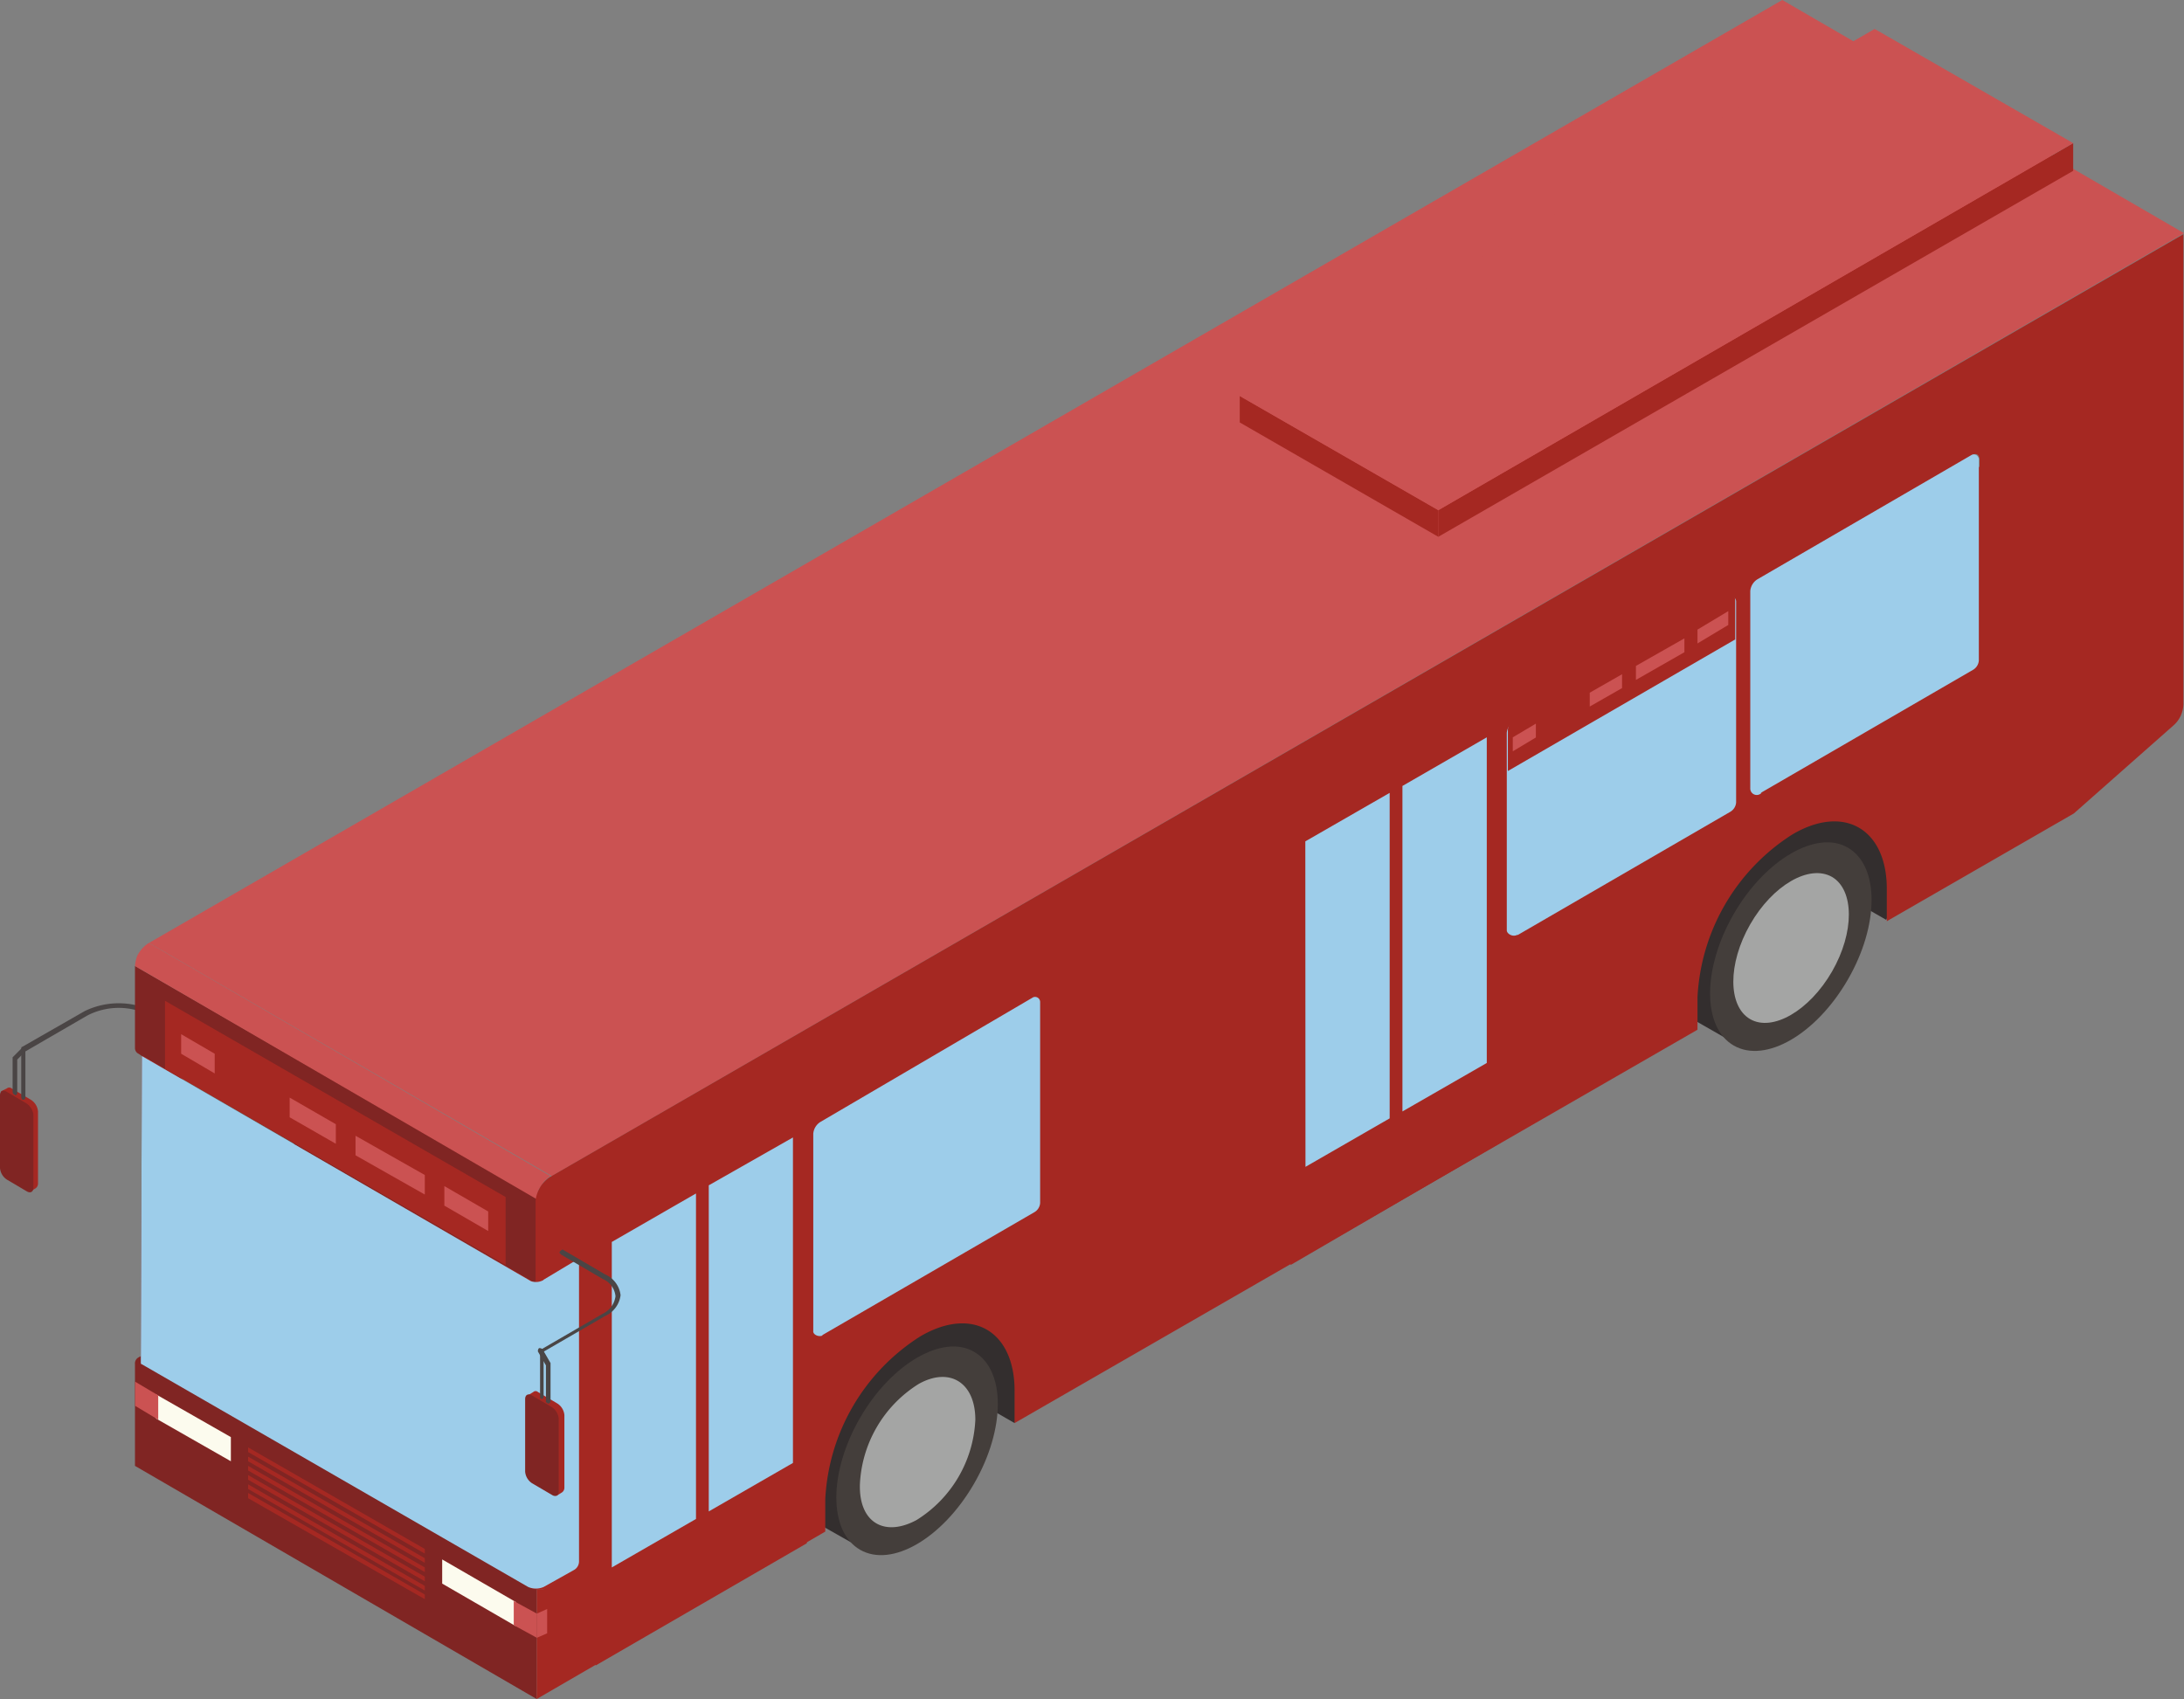 <svg id="Capa_1" data-name="Capa 1" xmlns="http://www.w3.org/2000/svg" viewBox="0 0 141.9 110.4"><rect x="0" y="0" width="141.9" height="110.4" fill="#808080" stroke="none"/><defs><style>.cls-1{fill:#a52822;}.cls-2{fill:#802523;}.cls-3{fill:#4a4545;}.cls-4{fill:#332e2e;}.cls-5{fill:#443e3b;}.cls-6{fill:#a4a5a4;}.cls-7{fill:#cb5252;}.cls-8{fill:#9dcdea;}.cls-9{fill:#fcfbee;}</style></defs><path class="cls-1" d="M18.16,92.81a.24.24,0,0,1,.3,0l1.27.75a1,1,0,0,1,.45.75V99a.38.38,0,0,1-.15.3l-.37.22L17.78,93Z" transform="translate(-17.71 -22.09)"/><path class="cls-2" d="M17.71,93.26c0-.3.22-.37.45-.22l1.27.75a1,1,0,0,1,.45.75v4.72c0,.3-.22.38-.45.23l-1.27-.75a1,1,0,0,1-.45-.75Z" transform="translate(-17.71 -22.09)"/><path class="cls-3" d="M19.21,93.56a.16.16,0,0,0,.15-.15v-3l4-2.32a4.44,4.44,0,0,1,4.13,0l2.7,1.57c.07.08.15,0,.22-.07s0-.15-.07-.23l-2.7-1.57a5.07,5.07,0,0,0-4.43,0l-4.05,2.32c-.07,0-.07.08-.07.15v3.08c0,.15.07.22.15.22" transform="translate(-17.71 -22.09)"/><path class="cls-3" d="M18.68,93.26a.15.15,0,0,0,.15-.15V90.94l.45-.45a.16.16,0,1,0-.22-.23l-.45.45-.08.08V93c0,.15.08.22.15.22" transform="translate(-17.71 -22.09)"/><polygon class="cls-4" points="61.95 81.3 68.33 83.25 67.8 88.65 65.92 92.47 54.08 85.65 61.95 81.3"/><polygon class="cls-4" points="118.65 48.67 124.95 50.55 124.42 55.95 122.55 59.77 110.7 52.95 118.65 48.67"/><path class="cls-4" d="M74,108.41a3.84,3.84,0,0,1,3.75-.37l3.3,1.87-7.43,12.75-3.3-1.87a3.75,3.75,0,0,1-1.5-3.38c-.07-3.22,2.33-7.27,5.18-9" transform="translate(-17.71 -22.09)"/><path class="cls-5" d="M81,109.93c-2-1.18-5.36.74-7.41,4.29s-2.06,7.38,0,8.57,5.36-.75,7.41-4.3,2.06-7.38,0-8.56" transform="translate(-17.71 -22.09)"/><path class="cls-6" d="M77.26,120.86a8.1,8.1,0,0,0,3.82-6.52c0-2.4-1.65-3.45-3.67-2.33a8.13,8.13,0,0,0-3.83,6.53c-.07,2.47,1.58,3.45,3.68,2.32" transform="translate(-17.71 -22.09)"/><path class="cls-4" d="M130.81,75.64a3.85,3.85,0,0,1,3.75-.38l3.3,1.88-7.43,12.75L127.13,88a3.72,3.72,0,0,1-1.5-3.37,11.14,11.14,0,0,1,5.18-9" transform="translate(-17.71 -22.09)"/><path class="cls-5" d="M137.77,77.17c-2-1.18-5.36.75-7.41,4.3s-2.06,7.38,0,8.56,5.36-.74,7.41-4.29,2.06-7.38,0-8.57" transform="translate(-17.71 -22.09)"/><path class="cls-6" d="M136.74,79.07c-1.48-.84-3.86.54-5.32,3.09s-1.45,5.31,0,6.15,3.85-.54,5.32-3.09,1.45-5.3,0-6.15" transform="translate(-17.71 -22.09)"/><path class="cls-2" d="M29.48,92.14l7.35,4.27-6.67,3.83a.48.48,0,0,1-.68-.38Zm-3,25.2,26.1,15.15v-7.13a1.33,1.33,0,0,0,.53-.15l2-1.12a.58.58,0,0,0,.3-.53V104l-.08-.08L53,105.26a.76.76,0,0,1-.37.08v-5.4L26.48,84.86v5.33a.4.4,0,0,0,.23.37l.22.15-.07,19.5-.15.08a.45.45,0,0,0-.23.45Z" transform="translate(-17.71 -22.09)"/><path class="cls-1" d="M26.93,110.21,27,90.71l2.55,1.5v7.73a.42.42,0,0,0,.67.37l6.68-3.82,15.37,8.85a1,1,0,0,0,.45.07.62.62,0,0,0,.38-.07L55.36,104a.07.07,0,0,1,.07.07v19.58a.62.62,0,0,1-.3.52l-2,1.13a.28.28,0,0,1-.22.07h-.3a1.33,1.33,0,0,1-.53-.15L27,110.74c-.08,0-.08-.08-.08-.15Z" transform="translate(-17.71 -22.09)"/><polygon class="cls-7" points="141.9 15.15 115.8 0 9.68 61.27 35.85 76.42 141.9 15.15"/><path class="cls-7" d="M26.63,84.19a2.12,2.12,0,0,1,.75-.83l26.1,15.15a1.76,1.76,0,0,0-.37.3c-.15.15-.23.38-.38.53a2.31,2.31,0,0,0-.15.67L26.48,84.86a2.31,2.31,0,0,1,.15-.67" transform="translate(-17.71 -22.09)"/><path class="cls-1" d="M145.43,51.94l.45-.3c.23-.15.45,0,.45.3v.52Zm1.88-.68a.82.82,0,0,1,.45-.75l9.07-5.25c.23-.15.45,13.43.45,13.43l-9.9-5.7V51.26Zm-94.73,74.1v7.13l18.75-10.88v-2.1a13.32,13.32,0,0,1,6.15-10.57c3.38-2,6.15-.38,6.15,3.52v2.1L128,89v-2.1a13.34,13.34,0,0,1,6.15-10.58c3.37-2,6.15-.37,6.15,3.53v2.1l12.15-7,6.45-5.7a1.89,1.89,0,0,0,.67-1.5V37.31L53.41,98.59a2.12,2.12,0,0,0-.9,1.5v5.4c.15,0,.3,0,.37-.08l2.25-1.35a.08.08,0,0,1,.08.08v19.57a.64.64,0,0,1-.3.53L53,125.36Z" transform="translate(-17.71 -22.09)"/><polygon class="cls-1" points="93.45 33.15 134.7 9.3 134.7 11.1 93.45 34.88 93.45 33.15"/><polygon class="cls-1" points="80.55 27.45 93.45 34.88 93.45 33.15 80.55 25.73 80.55 27.45"/><polygon class="cls-7" points="93.45 33.15 134.7 9.3 121.8 1.88 80.55 25.73 93.45 33.15"/><path class="cls-1" d="M145.43,51.94l.45-.3c.23-.15.45,0,.45.3v.52Zm-87.52,48.3v17.47L158.63,59.59V42Z" transform="translate(-17.71 -22.09)"/><polygon class="cls-1" points="38.7 108.22 52.42 100.28 52.42 71.1 38.7 78.97 38.7 108.22"/><polygon class="cls-1" points="83.85 82.2 97.5 74.25 97.5 45 83.85 52.95 83.85 82.2"/><path class="cls-8" d="M53,105.26l2.25-1.35a.08.08,0,0,1,.08.08v19.57a.64.64,0,0,1-.3.53l-2,1.12a1.28,1.28,0,0,1-1,0L26.93,110.74c-.07,0-.07-.08-.07-.15l.07-19.88,25.28,14.63a1,1,0,0,0,.82-.08" transform="translate(-17.71 -22.09)"/><path class="cls-8" d="M116.33,82.84l13.8-8a.77.77,0,0,0,.38-.6V61.16a.34.34,0,0,0-.45-.3l-14,8.1a1,1,0,0,0-.45.75V82.54c0,.22.37.45.67.3m15.83-9.23,13.8-8a.76.76,0,0,0,.37-.6V51.94a.33.33,0,0,0-.45-.3l-13.95,8.1a1,1,0,0,0-.45.75V73.31A.42.42,0,0,0,132.16,73.61Zm-61,35.25,13.8-8a.75.75,0,0,0,.38-.6V87.19a.33.33,0,0,0-.45-.3L71,95a1,1,0,0,0-.45.75v12.82C70.51,108.79,70.88,109,71.18,108.86ZM57.46,123.94l5.47-3.15V99.64l-5.47,3.15Zm6.3-24.83L69.23,96v21.15l-5.47,3.15Zm38.77-1.2L108,94.76V73.61l-5.48,3.15Zm6.3-24.75L114.31,70V91.16l-5.48,3.15Z" transform="translate(-17.71 -22.09)"/><path class="cls-1" d="M52.36,112.54a.22.22,0,0,1,.3,0l1.27.75a1,1,0,0,1,.45.75v4.72a.37.37,0,0,1-.15.3l-.37.23L52,112.76Z" transform="translate(-17.71 -22.09)"/><path class="cls-2" d="M51.83,113c0-.3.23-.38.45-.23l1.28.75a1,1,0,0,1,.45.75V119c0,.3-.23.37-.45.22l-1.28-.75a1,1,0,0,1-.45-.75Z" transform="translate(-17.71 -22.09)"/><path class="cls-3" d="M52.88,113a.16.16,0,0,0,.15-.15v-2.93l4-2.32a1.71,1.71,0,0,0,1-1.35,1.68,1.68,0,0,0-1-1.35l-2.7-1.58c-.08-.07-.15,0-.23.08s0,.15.08.22l2.7,1.58a1.35,1.35,0,0,1,.82,1.12,1.46,1.46,0,0,1-.82,1.13l-4,2.32c-.08,0-.08.08-.08.15v3a.28.28,0,0,0,.15.08" transform="translate(-17.71 -22.09)"/><path class="cls-3" d="M53.33,113.29a.16.16,0,0,0,.15-.15v-2.48l-.52-.9a.3.3,0,0,0-.23-.07.28.28,0,0,0-.07.22l.52.9v2.4c.08,0,.08.08.15.08" transform="translate(-17.71 -22.09)"/><polygon class="cls-9" points="28.73 102.9 33.52 105.67 33.52 104.1 28.73 101.33 28.73 102.9"/><polygon class="cls-7" points="33.38 105.6 34.88 106.42 34.88 104.85 33.38 104.03 33.38 105.6"/><polygon class="cls-7" points="35.55 106.13 34.88 106.42 34.88 104.85 35.55 104.55 35.55 106.13"/><polygon class="cls-9" points="15 94.95 10.13 92.17 10.13 90.6 15 93.38 15 94.95"/><polygon class="cls-7" points="10.28 92.25 8.78 91.35 8.78 89.78 10.28 90.67 10.28 92.25"/><path class="cls-1" d="M33.83,119.44,45.31,126v-.3l-11.48-6.6Zm0-.6,11.48,6.6v-.3l-11.48-6.6Zm0-.6,11.48,6.6v-.3l-11.48-6.6Zm0-.6,11.48,6.6v-.3l-11.48-6.6Zm0-.6,11.48,6.6v-.3l-11.48-6.6Zm0-.9,11.48,6.6v.3l-11.48-6.6Z" transform="translate(-17.71 -22.09)"/><polygon class="cls-1" points="10.72 69.45 32.85 82.2 32.85 77.78 10.72 65.03 10.72 69.45"/><path class="cls-7" d="M29.48,90.56l2.18,1.28V90.56l-2.18-1.27Zm7.05,4.13,3,1.72V95.14l-3-1.73Zm4.28,2.47,4.5,2.55V98.44l-4.5-2.55Zm5.77,2,2.85,1.65v1.27l-2.85-1.65Z" transform="translate(-17.71 -22.09)"/><path class="cls-1" d="M156.23,67.24l1-.6a.63.63,0,0,0,.3-.45V66c0-.15-.15-.23-.3-.08l-1,.6a.63.63,0,0,0-.3.45v.15c0,.08.15.15.3.08M84.31,108.49v-.15c0-.15.15-.3.3-.45l1-.6c.15-.08.3,0,.3.07v.15c0,.15-.15.3-.3.45l-1,.6C84.46,108.71,84.31,108.64,84.31,108.49Z" transform="translate(-17.71 -22.09)"/><path class="cls-1" d="M130,60.79c.23-.15.45,0,.45.3v2.55l-14.77,8.55V69.56a.82.82,0,0,1,.45-.75Z" transform="translate(-17.71 -22.09)"/><path class="cls-7" d="M116,70.91l1.5-.9v-.9L116,70ZM121,68l2.1-1.2v-.9l-2.1,1.2Zm3-1.73,3.15-1.8v-.9L124,65.36ZM128,63l2-1.2v.9l-2,1.2Z" transform="translate(-17.71 -22.09)"/></svg>